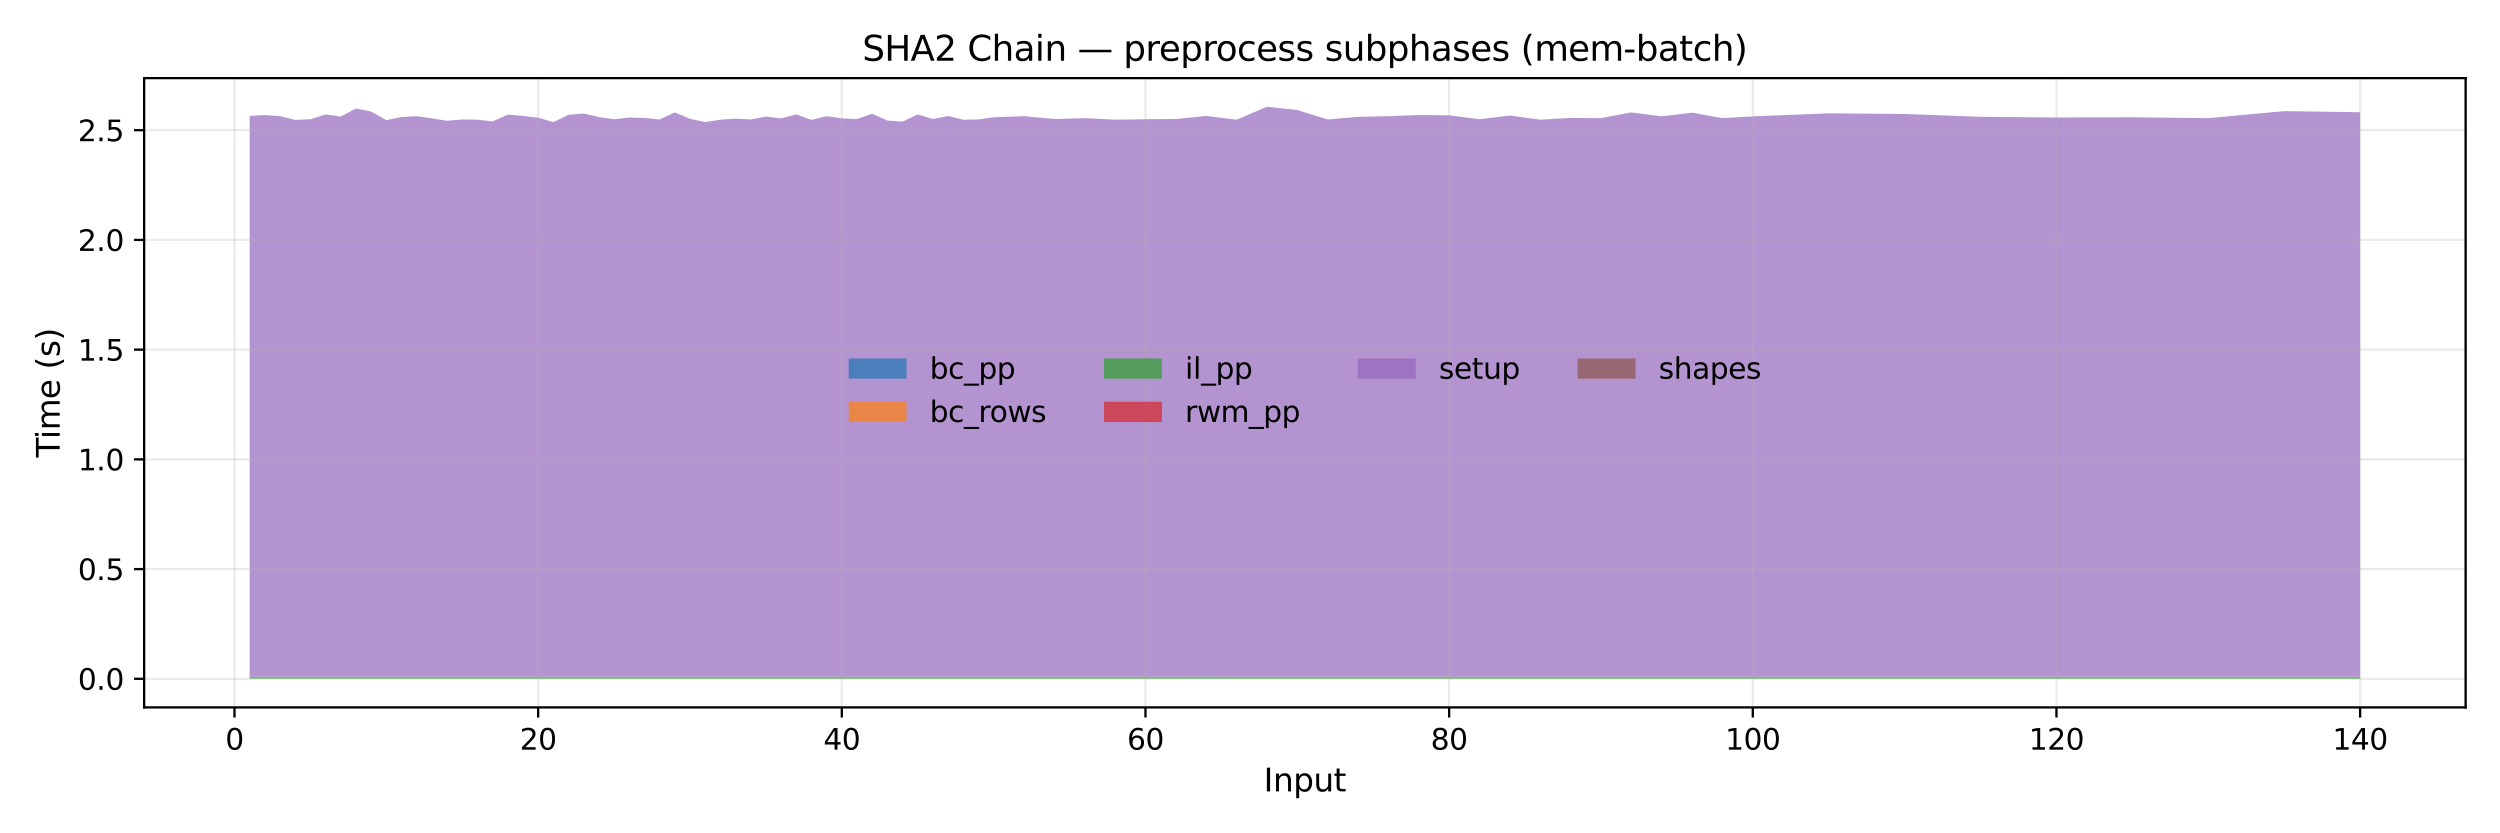 <?xml version="1.0" encoding="utf-8" standalone="no"?>
<!DOCTYPE svg PUBLIC "-//W3C//DTD SVG 1.1//EN"
  "http://www.w3.org/Graphics/SVG/1.1/DTD/svg11.dtd">
<svg xmlns:xlink="http://www.w3.org/1999/xlink" width="864pt" height="288pt" viewBox="0 0 864 288" xmlns="http://www.w3.org/2000/svg" version="1.1">
 <defs>
  <style type="text/css">*{stroke-linejoin: round; stroke-linecap: butt}</style>
 </defs>
 <g id="figure_1">
  <g id="patch_1">
   <path d="M 0 288 
L 864 288 
L 864 0 
L 0 0 
z
" style="fill: #ffffff"/>
  </g>
  <g id="axes_1">
   <g id="patch_2">
    <path d="M 49.82 244.48 
L 852.12 244.48 
L 852.12 27 
L 49.82 27 
z
" style="fill: #ffffff"/>
   </g>
   <g id="FillBetweenPolyCollection_1">
    <path d="M 86.288 234.595 
L 86.288 234.595 
L 91.535 234.595 
L 96.783 234.595 
L 102.03 234.595 
L 107.277 234.595 
L 112.524 234.595 
L 117.772 234.595 
L 123.019 234.595 
L 128.266 234.595 
L 133.513 234.595 
L 138.76 234.595 
L 144.008 234.595 
L 149.255 234.595 
L 154.502 234.595 
L 159.749 234.595 
L 164.996 234.595 
L 170.244 234.595 
L 175.491 234.595 
L 180.738 234.595 
L 185.985 234.595 
L 191.233 234.595 
L 196.48 234.595 
L 201.727 234.595 
L 206.974 234.595 
L 212.221 234.595 
L 217.469 234.595 
L 222.716 234.595 
L 227.963 234.595 
L 233.21 234.595 
L 238.458 234.595 
L 243.705 234.595 
L 248.952 234.595 
L 254.199 234.595 
L 259.446 234.595 
L 264.694 234.595 
L 269.941 234.595 
L 275.188 234.595 
L 280.435 234.595 
L 285.683 234.595 
L 290.93 234.595 
L 296.177 234.595 
L 301.424 234.595 
L 306.671 234.595 
L 311.919 234.595 
L 317.166 234.595 
L 322.413 234.595 
L 327.66 234.595 
L 332.908 234.595 
L 338.155 234.595 
L 343.402 234.595 
L 353.896 234.595 
L 364.391 234.595 
L 374.885 234.595 
L 385.38 234.595 
L 395.874 234.595 
L 406.369 234.595 
L 416.863 234.595 
L 427.358 234.595 
L 437.852 234.595 
L 448.346 234.595 
L 458.841 234.595 
L 469.335 234.595 
L 479.83 234.595 
L 490.324 234.595 
L 500.819 234.595 
L 511.313 234.595 
L 521.807 234.595 
L 532.302 234.595 
L 542.796 234.595 
L 553.291 234.595 
L 563.785 234.595 
L 574.28 234.595 
L 584.774 234.595 
L 595.269 234.595 
L 605.763 234.595 
L 631.999 234.595 
L 658.235 234.595 
L 684.471 234.595 
L 710.707 234.595 
L 736.944 234.595 
L 763.18 234.595 
L 789.416 234.595 
L 815.652 234.595 
L 815.652 234.595 
L 815.652 234.595 
L 789.416 234.595 
L 763.18 234.595 
L 736.944 234.595 
L 710.707 234.595 
L 684.471 234.595 
L 658.235 234.595 
L 631.999 234.595 
L 605.763 234.595 
L 595.269 234.595 
L 584.774 234.595 
L 574.28 234.595 
L 563.785 234.595 
L 553.291 234.595 
L 542.796 234.595 
L 532.302 234.595 
L 521.807 234.595 
L 511.313 234.595 
L 500.819 234.595 
L 490.324 234.595 
L 479.83 234.595 
L 469.335 234.595 
L 458.841 234.595 
L 448.346 234.595 
L 437.852 234.595 
L 427.358 234.595 
L 416.863 234.595 
L 406.369 234.595 
L 395.874 234.595 
L 385.38 234.595 
L 374.885 234.595 
L 364.391 234.595 
L 353.896 234.595 
L 343.402 234.595 
L 338.155 234.595 
L 332.908 234.595 
L 327.66 234.595 
L 322.413 234.595 
L 317.166 234.595 
L 311.919 234.595 
L 306.671 234.595 
L 301.424 234.595 
L 296.177 234.595 
L 290.93 234.595 
L 285.683 234.595 
L 280.435 234.595 
L 275.188 234.595 
L 269.941 234.595 
L 264.694 234.595 
L 259.446 234.595 
L 254.199 234.595 
L 248.952 234.595 
L 243.705 234.595 
L 238.458 234.595 
L 233.21 234.595 
L 227.963 234.595 
L 222.716 234.595 
L 217.469 234.595 
L 212.221 234.595 
L 206.974 234.595 
L 201.727 234.595 
L 196.48 234.595 
L 191.233 234.595 
L 185.985 234.595 
L 180.738 234.595 
L 175.491 234.595 
L 170.244 234.595 
L 164.996 234.595 
L 159.749 234.595 
L 154.502 234.595 
L 149.255 234.595 
L 144.008 234.595 
L 138.76 234.595 
L 133.513 234.595 
L 128.266 234.595 
L 123.019 234.595 
L 117.772 234.595 
L 112.524 234.595 
L 107.277 234.595 
L 102.03 234.595 
L 96.783 234.595 
L 91.535 234.595 
L 86.288 234.595 
z
" clip-path="url(#p6b1ffb1df9)" style="fill: #1f77b4; fill-opacity: 0.7"/>
   </g>
   <g id="FillBetweenPolyCollection_2">
    <path d="M 86.288 234.595 
L 86.288 234.595 
L 91.535 234.595 
L 96.783 234.595 
L 102.03 234.595 
L 107.277 234.595 
L 112.524 234.595 
L 117.772 234.595 
L 123.019 234.595 
L 128.266 234.595 
L 133.513 234.595 
L 138.76 234.595 
L 144.008 234.595 
L 149.255 234.595 
L 154.502 234.595 
L 159.749 234.595 
L 164.996 234.595 
L 170.244 234.595 
L 175.491 234.595 
L 180.738 234.595 
L 185.985 234.595 
L 191.233 234.595 
L 196.48 234.595 
L 201.727 234.595 
L 206.974 234.595 
L 212.221 234.595 
L 217.469 234.595 
L 222.716 234.595 
L 227.963 234.595 
L 233.21 234.595 
L 238.458 234.595 
L 243.705 234.595 
L 248.952 234.595 
L 254.199 234.595 
L 259.446 234.595 
L 264.694 234.595 
L 269.941 234.595 
L 275.188 234.595 
L 280.435 234.595 
L 285.683 234.595 
L 290.93 234.595 
L 296.177 234.595 
L 301.424 234.595 
L 306.671 234.595 
L 311.919 234.595 
L 317.166 234.595 
L 322.413 234.595 
L 327.66 234.595 
L 332.908 234.595 
L 338.155 234.595 
L 343.402 234.595 
L 353.896 234.595 
L 364.391 234.595 
L 374.885 234.595 
L 385.38 234.595 
L 395.874 234.595 
L 406.369 234.595 
L 416.863 234.595 
L 427.358 234.595 
L 437.852 234.595 
L 448.346 234.595 
L 458.841 234.595 
L 469.335 234.595 
L 479.83 234.595 
L 490.324 234.595 
L 500.819 234.595 
L 511.313 234.595 
L 521.807 234.595 
L 532.302 234.595 
L 542.796 234.595 
L 553.291 234.595 
L 563.785 234.595 
L 574.28 234.595 
L 584.774 234.595 
L 595.269 234.595 
L 605.763 234.595 
L 631.999 234.595 
L 658.235 234.595 
L 684.471 234.595 
L 710.707 234.595 
L 736.944 234.595 
L 763.18 234.595 
L 789.416 234.595 
L 815.652 234.595 
L 815.652 234.595 
L 815.652 234.595 
L 789.416 234.595 
L 763.18 234.595 
L 736.944 234.595 
L 710.707 234.595 
L 684.471 234.595 
L 658.235 234.595 
L 631.999 234.595 
L 605.763 234.595 
L 595.269 234.595 
L 584.774 234.595 
L 574.28 234.595 
L 563.785 234.595 
L 553.291 234.595 
L 542.796 234.595 
L 532.302 234.595 
L 521.807 234.595 
L 511.313 234.595 
L 500.819 234.595 
L 490.324 234.595 
L 479.83 234.595 
L 469.335 234.595 
L 458.841 234.595 
L 448.346 234.595 
L 437.852 234.595 
L 427.358 234.595 
L 416.863 234.595 
L 406.369 234.595 
L 395.874 234.595 
L 385.38 234.595 
L 374.885 234.595 
L 364.391 234.595 
L 353.896 234.595 
L 343.402 234.595 
L 338.155 234.595 
L 332.908 234.595 
L 327.66 234.595 
L 322.413 234.595 
L 317.166 234.595 
L 311.919 234.595 
L 306.671 234.595 
L 301.424 234.595 
L 296.177 234.595 
L 290.93 234.595 
L 285.683 234.595 
L 280.435 234.595 
L 275.188 234.595 
L 269.941 234.595 
L 264.694 234.595 
L 259.446 234.595 
L 254.199 234.595 
L 248.952 234.595 
L 243.705 234.595 
L 238.458 234.595 
L 233.21 234.595 
L 227.963 234.595 
L 222.716 234.595 
L 217.469 234.595 
L 212.221 234.595 
L 206.974 234.595 
L 201.727 234.595 
L 196.48 234.595 
L 191.233 234.595 
L 185.985 234.595 
L 180.738 234.595 
L 175.491 234.595 
L 170.244 234.595 
L 164.996 234.595 
L 159.749 234.595 
L 154.502 234.595 
L 149.255 234.595 
L 144.008 234.595 
L 138.76 234.595 
L 133.513 234.595 
L 128.266 234.595 
L 123.019 234.595 
L 117.772 234.595 
L 112.524 234.595 
L 107.277 234.595 
L 102.03 234.595 
L 96.783 234.595 
L 91.535 234.595 
L 86.288 234.595 
z
" clip-path="url(#p6b1ffb1df9)" style="fill: #ff7f0e; fill-opacity: 0.7"/>
   </g>
   <g id="FillBetweenPolyCollection_3">
    <path d="M 86.288 233.912 
L 86.288 234.595 
L 91.535 234.595 
L 96.783 234.595 
L 102.03 234.595 
L 107.277 234.595 
L 112.524 234.595 
L 117.772 234.595 
L 123.019 234.595 
L 128.266 234.595 
L 133.513 234.595 
L 138.76 234.595 
L 144.008 234.595 
L 149.255 234.595 
L 154.502 234.595 
L 159.749 234.595 
L 164.996 234.595 
L 170.244 234.595 
L 175.491 234.595 
L 180.738 234.595 
L 185.985 234.595 
L 191.233 234.595 
L 196.48 234.595 
L 201.727 234.595 
L 206.974 234.595 
L 212.221 234.595 
L 217.469 234.595 
L 222.716 234.595 
L 227.963 234.595 
L 233.21 234.595 
L 238.458 234.595 
L 243.705 234.595 
L 248.952 234.595 
L 254.199 234.595 
L 259.446 234.595 
L 264.694 234.595 
L 269.941 234.595 
L 275.188 234.595 
L 280.435 234.595 
L 285.683 234.595 
L 290.93 234.595 
L 296.177 234.595 
L 301.424 234.595 
L 306.671 234.595 
L 311.919 234.595 
L 317.166 234.595 
L 322.413 234.595 
L 327.66 234.595 
L 332.908 234.595 
L 338.155 234.595 
L 343.402 234.595 
L 353.896 234.595 
L 364.391 234.595 
L 374.885 234.595 
L 385.38 234.595 
L 395.874 234.595 
L 406.369 234.595 
L 416.863 234.595 
L 427.358 234.595 
L 437.852 234.595 
L 448.346 234.595 
L 458.841 234.595 
L 469.335 234.595 
L 479.83 234.595 
L 490.324 234.595 
L 500.819 234.595 
L 511.313 234.595 
L 521.807 234.595 
L 532.302 234.595 
L 542.796 234.595 
L 553.291 234.595 
L 563.785 234.595 
L 574.28 234.595 
L 584.774 234.595 
L 595.269 234.595 
L 605.763 234.595 
L 631.999 234.595 
L 658.235 234.595 
L 684.471 234.595 
L 710.707 234.595 
L 736.944 234.595 
L 763.18 234.595 
L 789.416 234.595 
L 815.652 234.595 
L 815.652 233.912 
L 815.652 233.912 
L 789.416 233.912 
L 763.18 233.912 
L 736.944 233.912 
L 710.707 233.912 
L 684.471 233.912 
L 658.235 233.912 
L 631.999 233.912 
L 605.763 233.912 
L 595.269 233.912 
L 584.774 233.912 
L 574.28 233.912 
L 563.785 233.912 
L 553.291 233.912 
L 542.796 233.912 
L 532.302 233.912 
L 521.807 233.912 
L 511.313 233.912 
L 500.819 233.912 
L 490.324 233.912 
L 479.83 233.912 
L 469.335 233.912 
L 458.841 233.912 
L 448.346 233.912 
L 437.852 233.912 
L 427.358 233.912 
L 416.863 233.836 
L 406.369 233.912 
L 395.874 233.912 
L 385.38 233.912 
L 374.885 233.912 
L 364.391 233.912 
L 353.896 233.912 
L 343.402 233.912 
L 338.155 233.912 
L 332.908 233.912 
L 327.66 233.912 
L 322.413 233.912 
L 317.166 233.912 
L 311.919 233.912 
L 306.671 233.912 
L 301.424 233.912 
L 296.177 233.912 
L 290.93 233.912 
L 285.683 233.912 
L 280.435 233.912 
L 275.188 233.912 
L 269.941 233.912 
L 264.694 233.912 
L 259.446 233.912 
L 254.199 233.912 
L 248.952 233.912 
L 243.705 233.912 
L 238.458 233.912 
L 233.21 233.912 
L 227.963 233.912 
L 222.716 233.912 
L 217.469 233.912 
L 212.221 233.912 
L 206.974 233.912 
L 201.727 233.912 
L 196.48 233.912 
L 191.233 233.912 
L 185.985 233.912 
L 180.738 233.912 
L 175.491 233.912 
L 170.244 233.912 
L 164.996 233.912 
L 159.749 233.912 
L 154.502 233.912 
L 149.255 233.912 
L 144.008 233.912 
L 138.76 233.912 
L 133.513 233.912 
L 128.266 233.912 
L 123.019 233.912 
L 117.772 233.912 
L 112.524 233.912 
L 107.277 233.912 
L 102.03 233.912 
L 96.783 233.912 
L 91.535 233.912 
L 86.288 233.912 
z
" clip-path="url(#p6b1ffb1df9)" style="fill: #2ca02c; fill-opacity: 0.7"/>
   </g>
   <g id="FillBetweenPolyCollection_4">
    <path d="M 86.288 233.912 
L 86.288 233.912 
L 91.535 233.912 
L 96.783 233.912 
L 102.03 233.912 
L 107.277 233.912 
L 112.524 233.912 
L 117.772 233.912 
L 123.019 233.912 
L 128.266 233.912 
L 133.513 233.912 
L 138.76 233.912 
L 144.008 233.912 
L 149.255 233.912 
L 154.502 233.912 
L 159.749 233.912 
L 164.996 233.912 
L 170.244 233.912 
L 175.491 233.912 
L 180.738 233.912 
L 185.985 233.912 
L 191.233 233.912 
L 196.48 233.912 
L 201.727 233.912 
L 206.974 233.912 
L 212.221 233.912 
L 217.469 233.912 
L 222.716 233.912 
L 227.963 233.912 
L 233.21 233.912 
L 238.458 233.912 
L 243.705 233.912 
L 248.952 233.912 
L 254.199 233.912 
L 259.446 233.912 
L 264.694 233.912 
L 269.941 233.912 
L 275.188 233.912 
L 280.435 233.912 
L 285.683 233.912 
L 290.93 233.912 
L 296.177 233.912 
L 301.424 233.912 
L 306.671 233.912 
L 311.919 233.912 
L 317.166 233.912 
L 322.413 233.912 
L 327.66 233.912 
L 332.908 233.912 
L 338.155 233.912 
L 343.402 233.912 
L 353.896 233.912 
L 364.391 233.912 
L 374.885 233.912 
L 385.38 233.912 
L 395.874 233.912 
L 406.369 233.912 
L 416.863 233.836 
L 427.358 233.912 
L 437.852 233.912 
L 448.346 233.912 
L 458.841 233.912 
L 469.335 233.912 
L 479.83 233.912 
L 490.324 233.912 
L 500.819 233.912 
L 511.313 233.912 
L 521.807 233.912 
L 532.302 233.912 
L 542.796 233.912 
L 553.291 233.912 
L 563.785 233.912 
L 574.28 233.912 
L 584.774 233.912 
L 595.269 233.912 
L 605.763 233.912 
L 631.999 233.912 
L 658.235 233.912 
L 684.471 233.912 
L 710.707 233.912 
L 736.944 233.912 
L 763.18 233.912 
L 789.416 233.912 
L 815.652 233.912 
L 815.652 233.912 
L 815.652 233.912 
L 789.416 233.912 
L 763.18 233.912 
L 736.944 233.912 
L 710.707 233.912 
L 684.471 233.912 
L 658.235 233.912 
L 631.999 233.912 
L 605.763 233.912 
L 595.269 233.912 
L 584.774 233.912 
L 574.28 233.912 
L 563.785 233.912 
L 553.291 233.912 
L 542.796 233.912 
L 532.302 233.912 
L 521.807 233.912 
L 511.313 233.912 
L 500.819 233.912 
L 490.324 233.912 
L 479.83 233.912 
L 469.335 233.912 
L 458.841 233.912 
L 448.346 233.912 
L 437.852 233.912 
L 427.358 233.912 
L 416.863 233.836 
L 406.369 233.912 
L 395.874 233.912 
L 385.38 233.912 
L 374.885 233.912 
L 364.391 233.912 
L 353.896 233.912 
L 343.402 233.912 
L 338.155 233.912 
L 332.908 233.912 
L 327.66 233.912 
L 322.413 233.912 
L 317.166 233.912 
L 311.919 233.912 
L 306.671 233.912 
L 301.424 233.912 
L 296.177 233.912 
L 290.93 233.912 
L 285.683 233.912 
L 280.435 233.912 
L 275.188 233.912 
L 269.941 233.912 
L 264.694 233.912 
L 259.446 233.912 
L 254.199 233.912 
L 248.952 233.912 
L 243.705 233.912 
L 238.458 233.912 
L 233.21 233.912 
L 227.963 233.912 
L 222.716 233.912 
L 217.469 233.912 
L 212.221 233.912 
L 206.974 233.912 
L 201.727 233.912 
L 196.48 233.912 
L 191.233 233.912 
L 185.985 233.912 
L 180.738 233.912 
L 175.491 233.912 
L 170.244 233.912 
L 164.996 233.912 
L 159.749 233.912 
L 154.502 233.912 
L 149.255 233.912 
L 144.008 233.912 
L 138.76 233.912 
L 133.513 233.912 
L 128.266 233.912 
L 123.019 233.912 
L 117.772 233.912 
L 112.524 233.912 
L 107.277 233.912 
L 102.03 233.912 
L 96.783 233.912 
L 91.535 233.912 
L 86.288 233.912 
z
" clip-path="url(#p6b1ffb1df9)" style="fill: #d62728; fill-opacity: 0.7"/>
   </g>
   <g id="FillBetweenPolyCollection_5">
    <path d="M 86.288 40.071 
L 86.288 233.912 
L 91.535 233.912 
L 96.783 233.912 
L 102.03 233.912 
L 107.277 233.912 
L 112.524 233.912 
L 117.772 233.912 
L 123.019 233.912 
L 128.266 233.912 
L 133.513 233.912 
L 138.76 233.912 
L 144.008 233.912 
L 149.255 233.912 
L 154.502 233.912 
L 159.749 233.912 
L 164.996 233.912 
L 170.244 233.912 
L 175.491 233.912 
L 180.738 233.912 
L 185.985 233.912 
L 191.233 233.912 
L 196.48 233.912 
L 201.727 233.912 
L 206.974 233.912 
L 212.221 233.912 
L 217.469 233.912 
L 222.716 233.912 
L 227.963 233.912 
L 233.21 233.912 
L 238.458 233.912 
L 243.705 233.912 
L 248.952 233.912 
L 254.199 233.912 
L 259.446 233.912 
L 264.694 233.912 
L 269.941 233.912 
L 275.188 233.912 
L 280.435 233.912 
L 285.683 233.912 
L 290.93 233.912 
L 296.177 233.912 
L 301.424 233.912 
L 306.671 233.912 
L 311.919 233.912 
L 317.166 233.912 
L 322.413 233.912 
L 327.66 233.912 
L 332.908 233.912 
L 338.155 233.912 
L 343.402 233.912 
L 353.896 233.912 
L 364.391 233.912 
L 374.885 233.912 
L 385.38 233.912 
L 395.874 233.912 
L 406.369 233.912 
L 416.863 233.836 
L 427.358 233.912 
L 437.852 233.912 
L 448.346 233.912 
L 458.841 233.912 
L 469.335 233.912 
L 479.83 233.912 
L 490.324 233.912 
L 500.819 233.912 
L 511.313 233.912 
L 521.807 233.912 
L 532.302 233.912 
L 542.796 233.912 
L 553.291 233.912 
L 563.785 233.912 
L 574.28 233.912 
L 584.774 233.912 
L 595.269 233.912 
L 605.763 233.912 
L 631.999 233.912 
L 658.235 233.912 
L 684.471 233.912 
L 710.707 233.912 
L 736.944 233.912 
L 763.18 233.912 
L 789.416 233.912 
L 815.652 233.912 
L 815.652 38.781 
L 815.652 38.781 
L 789.416 38.402 
L 763.18 40.829 
L 736.944 40.526 
L 710.707 40.602 
L 684.471 40.374 
L 658.235 39.388 
L 631.999 39.161 
L 605.763 40.222 
L 595.269 40.829 
L 584.774 38.933 
L 574.28 40.222 
L 563.785 38.857 
L 553.291 40.829 
L 542.796 40.753 
L 532.302 41.36 
L 521.807 39.919 
L 511.313 41.208 
L 500.819 39.843 
L 490.324 39.767 
L 479.83 40.146 
L 469.335 40.374 
L 458.841 41.284 
L 448.346 38.023 
L 437.852 36.885 
L 427.358 41.36 
L 416.863 40.071 
L 406.369 41.132 
L 395.874 41.208 
L 385.38 41.36 
L 374.885 40.829 
L 364.391 41.132 
L 353.896 40.146 
L 343.402 40.526 
L 338.155 41.284 
L 332.908 41.36 
L 327.66 40.071 
L 322.413 41.132 
L 317.166 39.54 
L 311.919 42.042 
L 306.671 41.663 
L 301.424 39.312 
L 296.177 41.132 
L 290.93 40.905 
L 285.683 40.146 
L 280.435 41.436 
L 275.188 39.54 
L 269.941 40.905 
L 264.694 40.298 
L 259.446 41.284 
L 254.199 40.981 
L 248.952 41.36 
L 243.705 42.194 
L 238.458 41.057 
L 233.21 38.857 
L 227.963 41.284 
L 222.716 40.753 
L 217.469 40.602 
L 212.221 41.208 
L 206.974 40.45 
L 201.727 39.236 
L 196.48 39.691 
L 191.233 42.194 
L 185.985 40.677 
L 180.738 40.071 
L 175.491 39.616 
L 170.244 41.967 
L 164.996 41.36 
L 159.749 41.284 
L 154.502 41.739 
L 149.255 40.905 
L 144.008 40.146 
L 138.76 40.45 
L 133.513 41.512 
L 128.266 38.554 
L 123.019 37.492 
L 117.772 40.298 
L 112.524 39.54 
L 107.277 41.208 
L 102.03 41.436 
L 96.783 40.146 
L 91.535 39.767 
L 86.288 40.071 
z
" clip-path="url(#p6b1ffb1df9)" style="fill: #9467bd; fill-opacity: 0.7"/>
   </g>
   <g id="FillBetweenPolyCollection_6">
    <path d="M 86.288 40.071 
L 86.288 40.071 
L 91.535 39.767 
L 96.783 40.146 
L 102.03 41.436 
L 107.277 41.208 
L 112.524 39.54 
L 117.772 40.298 
L 123.019 37.492 
L 128.266 38.554 
L 133.513 41.512 
L 138.76 40.45 
L 144.008 40.146 
L 149.255 40.905 
L 154.502 41.739 
L 159.749 41.284 
L 164.996 41.36 
L 170.244 41.967 
L 175.491 39.616 
L 180.738 40.071 
L 185.985 40.677 
L 191.233 42.194 
L 196.48 39.691 
L 201.727 39.236 
L 206.974 40.45 
L 212.221 41.208 
L 217.469 40.602 
L 222.716 40.753 
L 227.963 41.284 
L 233.21 38.857 
L 238.458 41.057 
L 243.705 42.194 
L 248.952 41.36 
L 254.199 40.981 
L 259.446 41.284 
L 264.694 40.298 
L 269.941 40.905 
L 275.188 39.54 
L 280.435 41.436 
L 285.683 40.146 
L 290.93 40.905 
L 296.177 41.132 
L 301.424 39.312 
L 306.671 41.663 
L 311.919 42.042 
L 317.166 39.54 
L 322.413 41.132 
L 327.66 40.071 
L 332.908 41.36 
L 338.155 41.284 
L 343.402 40.526 
L 353.896 40.146 
L 364.391 41.132 
L 374.885 40.829 
L 385.38 41.36 
L 395.874 41.208 
L 406.369 41.132 
L 416.863 40.071 
L 427.358 41.36 
L 437.852 36.885 
L 448.346 38.023 
L 458.841 41.284 
L 469.335 40.374 
L 479.83 40.146 
L 490.324 39.767 
L 500.819 39.843 
L 511.313 41.208 
L 521.807 39.919 
L 532.302 41.36 
L 542.796 40.753 
L 553.291 40.829 
L 563.785 38.857 
L 574.28 40.222 
L 584.774 38.933 
L 595.269 40.829 
L 605.763 40.222 
L 631.999 39.161 
L 658.235 39.388 
L 684.471 40.374 
L 710.707 40.602 
L 736.944 40.526 
L 763.18 40.829 
L 789.416 38.402 
L 815.652 38.781 
L 815.652 38.781 
L 815.652 38.781 
L 789.416 38.402 
L 763.18 40.829 
L 736.944 40.526 
L 710.707 40.602 
L 684.471 40.374 
L 658.235 39.388 
L 631.999 39.161 
L 605.763 40.222 
L 595.269 40.829 
L 584.774 38.933 
L 574.28 40.222 
L 563.785 38.857 
L 553.291 40.829 
L 542.796 40.753 
L 532.302 41.36 
L 521.807 39.919 
L 511.313 41.208 
L 500.819 39.843 
L 490.324 39.767 
L 479.83 40.146 
L 469.335 40.374 
L 458.841 41.284 
L 448.346 38.023 
L 437.852 36.885 
L 427.358 41.36 
L 416.863 40.071 
L 406.369 41.132 
L 395.874 41.208 
L 385.38 41.36 
L 374.885 40.829 
L 364.391 41.132 
L 353.896 40.146 
L 343.402 40.526 
L 338.155 41.284 
L 332.908 41.36 
L 327.66 40.071 
L 322.413 41.132 
L 317.166 39.54 
L 311.919 42.042 
L 306.671 41.663 
L 301.424 39.312 
L 296.177 41.132 
L 290.93 40.905 
L 285.683 40.146 
L 280.435 41.436 
L 275.188 39.54 
L 269.941 40.905 
L 264.694 40.298 
L 259.446 41.284 
L 254.199 40.981 
L 248.952 41.36 
L 243.705 42.194 
L 238.458 41.057 
L 233.21 38.857 
L 227.963 41.284 
L 222.716 40.753 
L 217.469 40.602 
L 212.221 41.208 
L 206.974 40.45 
L 201.727 39.236 
L 196.48 39.691 
L 191.233 42.194 
L 185.985 40.677 
L 180.738 40.071 
L 175.491 39.616 
L 170.244 41.967 
L 164.996 41.36 
L 159.749 41.284 
L 154.502 41.739 
L 149.255 40.905 
L 144.008 40.146 
L 138.76 40.45 
L 133.513 41.512 
L 128.266 38.554 
L 123.019 37.492 
L 117.772 40.298 
L 112.524 39.54 
L 107.277 41.208 
L 102.03 41.436 
L 96.783 40.146 
L 91.535 39.767 
L 86.288 40.071 
z
" clip-path="url(#p6b1ffb1df9)" style="fill: #8c564b; fill-opacity: 0.7"/>
   </g>
   <g id="matplotlib.axis_1">
    <g id="xtick_1">
     <g id="line2d_1">
      <path d="M 81.041 244.48 
L 81.041 27 
" clip-path="url(#p6b1ffb1df9)" style="fill: none; stroke: #b0b0b0; stroke-opacity: 0.25; stroke-width: 0.8; stroke-linecap: square"/>
     </g>
     <g id="line2d_2">
      <defs>
       <path id="m042d979ac9" d="M 0 0 
L 0 3.5 
" style="stroke: #000000; stroke-width: 0.8"/>
      </defs>
      <g>
       <use xlink:href="#m042d979ac9" x="81.041" y="244.48" style="stroke: #000000; stroke-width: 0.8"/>
      </g>
     </g>
     <g id="text_1">
      <!-- 0 -->
      <g transform="translate(77.86 259.078) scale(0.1 -0.1)">
       <defs>
        <path id="DejaVuSans-30" d="M 2034 4250 
Q 1547 4250 1301 3770 
Q 1056 3291 1056 2328 
Q 1056 1369 1301 889 
Q 1547 409 2034 409 
Q 2525 409 2770 889 
Q 3016 1369 3016 2328 
Q 3016 3291 2770 3770 
Q 2525 4250 2034 4250 
z
M 2034 4750 
Q 2819 4750 3233 4129 
Q 3647 3509 3647 2328 
Q 3647 1150 3233 529 
Q 2819 -91 2034 -91 
Q 1250 -91 836 529 
Q 422 1150 422 2328 
Q 422 3509 836 4129 
Q 1250 4750 2034 4750 
z
" transform="scale(0.016)"/>
       </defs>
       <use xlink:href="#DejaVuSans-30"/>
      </g>
     </g>
    </g>
    <g id="xtick_2">
     <g id="line2d_3">
      <path d="M 185.985 244.48 
L 185.985 27 
" clip-path="url(#p6b1ffb1df9)" style="fill: none; stroke: #b0b0b0; stroke-opacity: 0.25; stroke-width: 0.8; stroke-linecap: square"/>
     </g>
     <g id="line2d_4">
      <g>
       <use xlink:href="#m042d979ac9" x="185.985" y="244.48" style="stroke: #000000; stroke-width: 0.8"/>
      </g>
     </g>
     <g id="text_2">
      <!-- 20 -->
      <g transform="translate(179.623 259.078) scale(0.1 -0.1)">
       <defs>
        <path id="DejaVuSans-32" d="M 1228 531 
L 3431 531 
L 3431 0 
L 469 0 
L 469 531 
Q 828 903 1448 1529 
Q 2069 2156 2228 2338 
Q 2531 2678 2651 2914 
Q 2772 3150 2772 3378 
Q 2772 3750 2511 3984 
Q 2250 4219 1831 4219 
Q 1534 4219 1204 4116 
Q 875 4013 500 3803 
L 500 4441 
Q 881 4594 1212 4672 
Q 1544 4750 1819 4750 
Q 2544 4750 2975 4387 
Q 3406 4025 3406 3419 
Q 3406 3131 3298 2873 
Q 3191 2616 2906 2266 
Q 2828 2175 2409 1742 
Q 1991 1309 1228 531 
z
" transform="scale(0.016)"/>
       </defs>
       <use xlink:href="#DejaVuSans-32"/>
       <use xlink:href="#DejaVuSans-30" transform="translate(63.623 0)"/>
      </g>
     </g>
    </g>
    <g id="xtick_3">
     <g id="line2d_5">
      <path d="M 290.93 244.48 
L 290.93 27 
" clip-path="url(#p6b1ffb1df9)" style="fill: none; stroke: #b0b0b0; stroke-opacity: 0.25; stroke-width: 0.8; stroke-linecap: square"/>
     </g>
     <g id="line2d_6">
      <g>
       <use xlink:href="#m042d979ac9" x="290.93" y="244.48" style="stroke: #000000; stroke-width: 0.8"/>
      </g>
     </g>
     <g id="text_3">
      <!-- 40 -->
      <g transform="translate(284.567 259.078) scale(0.1 -0.1)">
       <defs>
        <path id="DejaVuSans-34" d="M 2419 4116 
L 825 1625 
L 2419 1625 
L 2419 4116 
z
M 2253 4666 
L 3047 4666 
L 3047 1625 
L 3713 1625 
L 3713 1100 
L 3047 1100 
L 3047 0 
L 2419 0 
L 2419 1100 
L 313 1100 
L 313 1709 
L 2253 4666 
z
" transform="scale(0.016)"/>
       </defs>
       <use xlink:href="#DejaVuSans-34"/>
       <use xlink:href="#DejaVuSans-30" transform="translate(63.623 0)"/>
      </g>
     </g>
    </g>
    <g id="xtick_4">
     <g id="line2d_7">
      <path d="M 395.874 244.48 
L 395.874 27 
" clip-path="url(#p6b1ffb1df9)" style="fill: none; stroke: #b0b0b0; stroke-opacity: 0.25; stroke-width: 0.8; stroke-linecap: square"/>
     </g>
     <g id="line2d_8">
      <g>
       <use xlink:href="#m042d979ac9" x="395.874" y="244.48" style="stroke: #000000; stroke-width: 0.8"/>
      </g>
     </g>
     <g id="text_4">
      <!-- 60 -->
      <g transform="translate(389.512 259.078) scale(0.1 -0.1)">
       <defs>
        <path id="DejaVuSans-36" d="M 2113 2584 
Q 1688 2584 1439 2293 
Q 1191 2003 1191 1497 
Q 1191 994 1439 701 
Q 1688 409 2113 409 
Q 2538 409 2786 701 
Q 3034 994 3034 1497 
Q 3034 2003 2786 2293 
Q 2538 2584 2113 2584 
z
M 3366 4563 
L 3366 3988 
Q 3128 4100 2886 4159 
Q 2644 4219 2406 4219 
Q 1781 4219 1451 3797 
Q 1122 3375 1075 2522 
Q 1259 2794 1537 2939 
Q 1816 3084 2150 3084 
Q 2853 3084 3261 2657 
Q 3669 2231 3669 1497 
Q 3669 778 3244 343 
Q 2819 -91 2113 -91 
Q 1303 -91 875 529 
Q 447 1150 447 2328 
Q 447 3434 972 4092 
Q 1497 4750 2381 4750 
Q 2619 4750 2861 4703 
Q 3103 4656 3366 4563 
z
" transform="scale(0.016)"/>
       </defs>
       <use xlink:href="#DejaVuSans-36"/>
       <use xlink:href="#DejaVuSans-30" transform="translate(63.623 0)"/>
      </g>
     </g>
    </g>
    <g id="xtick_5">
     <g id="line2d_9">
      <path d="M 500.819 244.48 
L 500.819 27 
" clip-path="url(#p6b1ffb1df9)" style="fill: none; stroke: #b0b0b0; stroke-opacity: 0.25; stroke-width: 0.8; stroke-linecap: square"/>
     </g>
     <g id="line2d_10">
      <g>
       <use xlink:href="#m042d979ac9" x="500.819" y="244.48" style="stroke: #000000; stroke-width: 0.8"/>
      </g>
     </g>
     <g id="text_5">
      <!-- 80 -->
      <g transform="translate(494.456 259.078) scale(0.1 -0.1)">
       <defs>
        <path id="DejaVuSans-38" d="M 2034 2216 
Q 1584 2216 1326 1975 
Q 1069 1734 1069 1313 
Q 1069 891 1326 650 
Q 1584 409 2034 409 
Q 2484 409 2743 651 
Q 3003 894 3003 1313 
Q 3003 1734 2745 1975 
Q 2488 2216 2034 2216 
z
M 1403 2484 
Q 997 2584 770 2862 
Q 544 3141 544 3541 
Q 544 4100 942 4425 
Q 1341 4750 2034 4750 
Q 2731 4750 3128 4425 
Q 3525 4100 3525 3541 
Q 3525 3141 3298 2862 
Q 3072 2584 2669 2484 
Q 3125 2378 3379 2068 
Q 3634 1759 3634 1313 
Q 3634 634 3220 271 
Q 2806 -91 2034 -91 
Q 1263 -91 848 271 
Q 434 634 434 1313 
Q 434 1759 690 2068 
Q 947 2378 1403 2484 
z
M 1172 3481 
Q 1172 3119 1398 2916 
Q 1625 2713 2034 2713 
Q 2441 2713 2670 2916 
Q 2900 3119 2900 3481 
Q 2900 3844 2670 4047 
Q 2441 4250 2034 4250 
Q 1625 4250 1398 4047 
Q 1172 3844 1172 3481 
z
" transform="scale(0.016)"/>
       </defs>
       <use xlink:href="#DejaVuSans-38"/>
       <use xlink:href="#DejaVuSans-30" transform="translate(63.623 0)"/>
      </g>
     </g>
    </g>
    <g id="xtick_6">
     <g id="line2d_11">
      <path d="M 605.763 244.48 
L 605.763 27 
" clip-path="url(#p6b1ffb1df9)" style="fill: none; stroke: #b0b0b0; stroke-opacity: 0.25; stroke-width: 0.8; stroke-linecap: square"/>
     </g>
     <g id="line2d_12">
      <g>
       <use xlink:href="#m042d979ac9" x="605.763" y="244.48" style="stroke: #000000; stroke-width: 0.8"/>
      </g>
     </g>
     <g id="text_6">
      <!-- 100 -->
      <g transform="translate(596.219 259.078) scale(0.1 -0.1)">
       <defs>
        <path id="DejaVuSans-31" d="M 794 531 
L 1825 531 
L 1825 4091 
L 703 3866 
L 703 4441 
L 1819 4666 
L 2450 4666 
L 2450 531 
L 3481 531 
L 3481 0 
L 794 0 
L 794 531 
z
" transform="scale(0.016)"/>
       </defs>
       <use xlink:href="#DejaVuSans-31"/>
       <use xlink:href="#DejaVuSans-30" transform="translate(63.623 0)"/>
       <use xlink:href="#DejaVuSans-30" transform="translate(127.246 0)"/>
      </g>
     </g>
    </g>
    <g id="xtick_7">
     <g id="line2d_13">
      <path d="M 710.707 244.48 
L 710.707 27 
" clip-path="url(#p6b1ffb1df9)" style="fill: none; stroke: #b0b0b0; stroke-opacity: 0.25; stroke-width: 0.8; stroke-linecap: square"/>
     </g>
     <g id="line2d_14">
      <g>
       <use xlink:href="#m042d979ac9" x="710.707" y="244.48" style="stroke: #000000; stroke-width: 0.8"/>
      </g>
     </g>
     <g id="text_7">
      <!-- 120 -->
      <g transform="translate(701.164 259.078) scale(0.1 -0.1)">
       <use xlink:href="#DejaVuSans-31"/>
       <use xlink:href="#DejaVuSans-32" transform="translate(63.623 0)"/>
       <use xlink:href="#DejaVuSans-30" transform="translate(127.246 0)"/>
      </g>
     </g>
    </g>
    <g id="xtick_8">
     <g id="line2d_15">
      <path d="M 815.652 244.48 
L 815.652 27 
" clip-path="url(#p6b1ffb1df9)" style="fill: none; stroke: #b0b0b0; stroke-opacity: 0.25; stroke-width: 0.8; stroke-linecap: square"/>
     </g>
     <g id="line2d_16">
      <g>
       <use xlink:href="#m042d979ac9" x="815.652" y="244.48" style="stroke: #000000; stroke-width: 0.8"/>
      </g>
     </g>
     <g id="text_8">
      <!-- 140 -->
      <g transform="translate(806.108 259.078) scale(0.1 -0.1)">
       <use xlink:href="#DejaVuSans-31"/>
       <use xlink:href="#DejaVuSans-34" transform="translate(63.623 0)"/>
       <use xlink:href="#DejaVuSans-30" transform="translate(127.246 0)"/>
      </g>
     </g>
    </g>
    <g id="text_9">
     <!-- Input -->
     <g transform="translate(436.728 273.516) scale(0.11 -0.11)">
      <defs>
       <path id="DejaVuSans-49" d="M 628 4666 
L 1259 4666 
L 1259 0 
L 628 0 
L 628 4666 
z
" transform="scale(0.016)"/>
       <path id="DejaVuSans-6e" d="M 3513 2113 
L 3513 0 
L 2938 0 
L 2938 2094 
Q 2938 2591 2744 2837 
Q 2550 3084 2163 3084 
Q 1697 3084 1428 2787 
Q 1159 2491 1159 1978 
L 1159 0 
L 581 0 
L 581 3500 
L 1159 3500 
L 1159 2956 
Q 1366 3272 1645 3428 
Q 1925 3584 2291 3584 
Q 2894 3584 3203 3211 
Q 3513 2838 3513 2113 
z
" transform="scale(0.016)"/>
       <path id="DejaVuSans-70" d="M 1159 525 
L 1159 -1331 
L 581 -1331 
L 581 3500 
L 1159 3500 
L 1159 2969 
Q 1341 3281 1617 3432 
Q 1894 3584 2278 3584 
Q 2916 3584 3314 3078 
Q 3713 2572 3713 1747 
Q 3713 922 3314 415 
Q 2916 -91 2278 -91 
Q 1894 -91 1617 61 
Q 1341 213 1159 525 
z
M 3116 1747 
Q 3116 2381 2855 2742 
Q 2594 3103 2138 3103 
Q 1681 3103 1420 2742 
Q 1159 2381 1159 1747 
Q 1159 1113 1420 752 
Q 1681 391 2138 391 
Q 2594 391 2855 752 
Q 3116 1113 3116 1747 
z
" transform="scale(0.016)"/>
       <path id="DejaVuSans-75" d="M 544 1381 
L 544 3500 
L 1119 3500 
L 1119 1403 
Q 1119 906 1312 657 
Q 1506 409 1894 409 
Q 2359 409 2629 706 
Q 2900 1003 2900 1516 
L 2900 3500 
L 3475 3500 
L 3475 0 
L 2900 0 
L 2900 538 
Q 2691 219 2414 64 
Q 2138 -91 1772 -91 
Q 1169 -91 856 284 
Q 544 659 544 1381 
z
M 1991 3584 
L 1991 3584 
z
" transform="scale(0.016)"/>
       <path id="DejaVuSans-74" d="M 1172 4494 
L 1172 3500 
L 2356 3500 
L 2356 3053 
L 1172 3053 
L 1172 1153 
Q 1172 725 1289 603 
Q 1406 481 1766 481 
L 2356 481 
L 2356 0 
L 1766 0 
Q 1100 0 847 248 
Q 594 497 594 1153 
L 594 3053 
L 172 3053 
L 172 3500 
L 594 3500 
L 594 4494 
L 1172 4494 
z
" transform="scale(0.016)"/>
      </defs>
      <use xlink:href="#DejaVuSans-49"/>
      <use xlink:href="#DejaVuSans-6e" transform="translate(29.492 0)"/>
      <use xlink:href="#DejaVuSans-70" transform="translate(92.871 0)"/>
      <use xlink:href="#DejaVuSans-75" transform="translate(156.348 0)"/>
      <use xlink:href="#DejaVuSans-74" transform="translate(219.727 0)"/>
     </g>
    </g>
   </g>
   <g id="matplotlib.axis_2">
    <g id="ytick_1">
     <g id="line2d_17">
      <path d="M 49.82 234.595 
L 852.12 234.595 
" clip-path="url(#p6b1ffb1df9)" style="fill: none; stroke: #b0b0b0; stroke-opacity: 0.25; stroke-width: 0.8; stroke-linecap: square"/>
     </g>
     <g id="line2d_18">
      <defs>
       <path id="mda04d32eb6" d="M 0 0 
L -3.5 0 
" style="stroke: #000000; stroke-width: 0.8"/>
      </defs>
      <g>
       <use xlink:href="#mda04d32eb6" x="49.82" y="234.595" style="stroke: #000000; stroke-width: 0.8"/>
      </g>
     </g>
     <g id="text_10">
      <!-- 0.0 -->
      <g transform="translate(26.917 238.394) scale(0.1 -0.1)">
       <defs>
        <path id="DejaVuSans-2e" d="M 684 794 
L 1344 794 
L 1344 0 
L 684 0 
L 684 794 
z
" transform="scale(0.016)"/>
       </defs>
       <use xlink:href="#DejaVuSans-30"/>
       <use xlink:href="#DejaVuSans-2e" transform="translate(63.623 0)"/>
       <use xlink:href="#DejaVuSans-30" transform="translate(95.41 0)"/>
      </g>
     </g>
    </g>
    <g id="ytick_2">
     <g id="line2d_19">
      <path d="M 49.82 196.676 
L 852.12 196.676 
" clip-path="url(#p6b1ffb1df9)" style="fill: none; stroke: #b0b0b0; stroke-opacity: 0.25; stroke-width: 0.8; stroke-linecap: square"/>
     </g>
     <g id="line2d_20">
      <g>
       <use xlink:href="#mda04d32eb6" x="49.82" y="196.676" style="stroke: #000000; stroke-width: 0.8"/>
      </g>
     </g>
     <g id="text_11">
      <!-- 0.5 -->
      <g transform="translate(26.917 200.475) scale(0.1 -0.1)">
       <defs>
        <path id="DejaVuSans-35" d="M 691 4666 
L 3169 4666 
L 3169 4134 
L 1269 4134 
L 1269 2991 
Q 1406 3038 1543 3061 
Q 1681 3084 1819 3084 
Q 2600 3084 3056 2656 
Q 3513 2228 3513 1497 
Q 3513 744 3044 326 
Q 2575 -91 1722 -91 
Q 1428 -91 1123 -41 
Q 819 9 494 109 
L 494 744 
Q 775 591 1075 516 
Q 1375 441 1709 441 
Q 2250 441 2565 725 
Q 2881 1009 2881 1497 
Q 2881 1984 2565 2268 
Q 2250 2553 1709 2553 
Q 1456 2553 1204 2497 
Q 953 2441 691 2322 
L 691 4666 
z
" transform="scale(0.016)"/>
       </defs>
       <use xlink:href="#DejaVuSans-30"/>
       <use xlink:href="#DejaVuSans-2e" transform="translate(63.623 0)"/>
       <use xlink:href="#DejaVuSans-35" transform="translate(95.41 0)"/>
      </g>
     </g>
    </g>
    <g id="ytick_3">
     <g id="line2d_21">
      <path d="M 49.82 158.757 
L 852.12 158.757 
" clip-path="url(#p6b1ffb1df9)" style="fill: none; stroke: #b0b0b0; stroke-opacity: 0.25; stroke-width: 0.8; stroke-linecap: square"/>
     </g>
     <g id="line2d_22">
      <g>
       <use xlink:href="#mda04d32eb6" x="49.82" y="158.757" style="stroke: #000000; stroke-width: 0.8"/>
      </g>
     </g>
     <g id="text_12">
      <!-- 1.0 -->
      <g transform="translate(26.917 162.556) scale(0.1 -0.1)">
       <use xlink:href="#DejaVuSans-31"/>
       <use xlink:href="#DejaVuSans-2e" transform="translate(63.623 0)"/>
       <use xlink:href="#DejaVuSans-30" transform="translate(95.41 0)"/>
      </g>
     </g>
    </g>
    <g id="ytick_4">
     <g id="line2d_23">
      <path d="M 49.82 120.838 
L 852.12 120.838 
" clip-path="url(#p6b1ffb1df9)" style="fill: none; stroke: #b0b0b0; stroke-opacity: 0.25; stroke-width: 0.8; stroke-linecap: square"/>
     </g>
     <g id="line2d_24">
      <g>
       <use xlink:href="#mda04d32eb6" x="49.82" y="120.838" style="stroke: #000000; stroke-width: 0.8"/>
      </g>
     </g>
     <g id="text_13">
      <!-- 1.5 -->
      <g transform="translate(26.917 124.637) scale(0.1 -0.1)">
       <use xlink:href="#DejaVuSans-31"/>
       <use xlink:href="#DejaVuSans-2e" transform="translate(63.623 0)"/>
       <use xlink:href="#DejaVuSans-35" transform="translate(95.41 0)"/>
      </g>
     </g>
    </g>
    <g id="ytick_5">
     <g id="line2d_25">
      <path d="M 49.82 82.919 
L 852.12 82.919 
" clip-path="url(#p6b1ffb1df9)" style="fill: none; stroke: #b0b0b0; stroke-opacity: 0.25; stroke-width: 0.8; stroke-linecap: square"/>
     </g>
     <g id="line2d_26">
      <g>
       <use xlink:href="#mda04d32eb6" x="49.82" y="82.919" style="stroke: #000000; stroke-width: 0.8"/>
      </g>
     </g>
     <g id="text_14">
      <!-- 2.0 -->
      <g transform="translate(26.917 86.718) scale(0.1 -0.1)">
       <use xlink:href="#DejaVuSans-32"/>
       <use xlink:href="#DejaVuSans-2e" transform="translate(63.623 0)"/>
       <use xlink:href="#DejaVuSans-30" transform="translate(95.41 0)"/>
      </g>
     </g>
    </g>
    <g id="ytick_6">
     <g id="line2d_27">
      <path d="M 49.82 45 
L 852.12 45 
" clip-path="url(#p6b1ffb1df9)" style="fill: none; stroke: #b0b0b0; stroke-opacity: 0.25; stroke-width: 0.8; stroke-linecap: square"/>
     </g>
     <g id="line2d_28">
      <g>
       <use xlink:href="#mda04d32eb6" x="49.82" y="45" style="stroke: #000000; stroke-width: 0.8"/>
      </g>
     </g>
     <g id="text_15">
      <!-- 2.5 -->
      <g transform="translate(26.917 48.799) scale(0.1 -0.1)">
       <use xlink:href="#DejaVuSans-32"/>
       <use xlink:href="#DejaVuSans-2e" transform="translate(63.623 0)"/>
       <use xlink:href="#DejaVuSans-35" transform="translate(95.41 0)"/>
      </g>
     </g>
    </g>
    <g id="text_16">
     <!-- Time (s) -->
     <g transform="translate(20.629 158.102) rotate(-90) scale(0.11 -0.11)">
      <defs>
       <path id="DejaVuSans-54" d="M -19 4666 
L 3928 4666 
L 3928 4134 
L 2272 4134 
L 2272 0 
L 1638 0 
L 1638 4134 
L -19 4134 
L -19 4666 
z
" transform="scale(0.016)"/>
       <path id="DejaVuSans-69" d="M 603 3500 
L 1178 3500 
L 1178 0 
L 603 0 
L 603 3500 
z
M 603 4863 
L 1178 4863 
L 1178 4134 
L 603 4134 
L 603 4863 
z
" transform="scale(0.016)"/>
       <path id="DejaVuSans-6d" d="M 3328 2828 
Q 3544 3216 3844 3400 
Q 4144 3584 4550 3584 
Q 5097 3584 5394 3201 
Q 5691 2819 5691 2113 
L 5691 0 
L 5113 0 
L 5113 2094 
Q 5113 2597 4934 2840 
Q 4756 3084 4391 3084 
Q 3944 3084 3684 2787 
Q 3425 2491 3425 1978 
L 3425 0 
L 2847 0 
L 2847 2094 
Q 2847 2600 2669 2842 
Q 2491 3084 2119 3084 
Q 1678 3084 1418 2786 
Q 1159 2488 1159 1978 
L 1159 0 
L 581 0 
L 581 3500 
L 1159 3500 
L 1159 2956 
Q 1356 3278 1631 3431 
Q 1906 3584 2284 3584 
Q 2666 3584 2933 3390 
Q 3200 3197 3328 2828 
z
" transform="scale(0.016)"/>
       <path id="DejaVuSans-65" d="M 3597 1894 
L 3597 1613 
L 953 1613 
Q 991 1019 1311 708 
Q 1631 397 2203 397 
Q 2534 397 2845 478 
Q 3156 559 3463 722 
L 3463 178 
Q 3153 47 2828 -22 
Q 2503 -91 2169 -91 
Q 1331 -91 842 396 
Q 353 884 353 1716 
Q 353 2575 817 3079 
Q 1281 3584 2069 3584 
Q 2775 3584 3186 3129 
Q 3597 2675 3597 1894 
z
M 3022 2063 
Q 3016 2534 2758 2815 
Q 2500 3097 2075 3097 
Q 1594 3097 1305 2825 
Q 1016 2553 972 2059 
L 3022 2063 
z
" transform="scale(0.016)"/>
       <path id="DejaVuSans-20" transform="scale(0.016)"/>
       <path id="DejaVuSans-28" d="M 1984 4856 
Q 1566 4138 1362 3434 
Q 1159 2731 1159 2009 
Q 1159 1288 1364 580 
Q 1569 -128 1984 -844 
L 1484 -844 
Q 1016 -109 783 600 
Q 550 1309 550 2009 
Q 550 2706 781 3412 
Q 1013 4119 1484 4856 
L 1984 4856 
z
" transform="scale(0.016)"/>
       <path id="DejaVuSans-73" d="M 2834 3397 
L 2834 2853 
Q 2591 2978 2328 3040 
Q 2066 3103 1784 3103 
Q 1356 3103 1142 2972 
Q 928 2841 928 2578 
Q 928 2378 1081 2264 
Q 1234 2150 1697 2047 
L 1894 2003 
Q 2506 1872 2764 1633 
Q 3022 1394 3022 966 
Q 3022 478 2636 193 
Q 2250 -91 1575 -91 
Q 1294 -91 989 -36 
Q 684 19 347 128 
L 347 722 
Q 666 556 975 473 
Q 1284 391 1588 391 
Q 1994 391 2212 530 
Q 2431 669 2431 922 
Q 2431 1156 2273 1281 
Q 2116 1406 1581 1522 
L 1381 1569 
Q 847 1681 609 1914 
Q 372 2147 372 2553 
Q 372 3047 722 3315 
Q 1072 3584 1716 3584 
Q 2034 3584 2315 3537 
Q 2597 3491 2834 3397 
z
" transform="scale(0.016)"/>
       <path id="DejaVuSans-29" d="M 513 4856 
L 1013 4856 
Q 1481 4119 1714 3412 
Q 1947 2706 1947 2009 
Q 1947 1309 1714 600 
Q 1481 -109 1013 -844 
L 513 -844 
Q 928 -128 1133 580 
Q 1338 1288 1338 2009 
Q 1338 2731 1133 3434 
Q 928 4138 513 4856 
z
" transform="scale(0.016)"/>
      </defs>
      <use xlink:href="#DejaVuSans-54"/>
      <use xlink:href="#DejaVuSans-69" transform="translate(57.959 0)"/>
      <use xlink:href="#DejaVuSans-6d" transform="translate(85.742 0)"/>
      <use xlink:href="#DejaVuSans-65" transform="translate(183.154 0)"/>
      <use xlink:href="#DejaVuSans-20" transform="translate(244.678 0)"/>
      <use xlink:href="#DejaVuSans-28" transform="translate(276.465 0)"/>
      <use xlink:href="#DejaVuSans-73" transform="translate(315.479 0)"/>
      <use xlink:href="#DejaVuSans-29" transform="translate(367.578 0)"/>
     </g>
    </g>
   </g>
   <g id="patch_3">
    <path d="M 49.82 244.48 
L 49.82 27 
" style="fill: none; stroke: #000000; stroke-width: 0.8; stroke-linejoin: miter; stroke-linecap: square"/>
   </g>
   <g id="patch_4">
    <path d="M 852.12 244.48 
L 852.12 27 
" style="fill: none; stroke: #000000; stroke-width: 0.8; stroke-linejoin: miter; stroke-linecap: square"/>
   </g>
   <g id="patch_5">
    <path d="M 49.82 244.48 
L 852.12 244.48 
" style="fill: none; stroke: #000000; stroke-width: 0.8; stroke-linejoin: miter; stroke-linecap: square"/>
   </g>
   <g id="patch_6">
    <path d="M 49.82 27 
L 852.12 27 
" style="fill: none; stroke: #000000; stroke-width: 0.8; stroke-linejoin: miter; stroke-linecap: square"/>
   </g>
   <g id="text_17">
    <!-- SHA2 Chain — preprocess subphases (mem-batch) -->
    <g transform="translate(298.032 21) scale(0.12 -0.12)">
     <defs>
      <path id="DejaVuSans-53" d="M 3425 4513 
L 3425 3897 
Q 3066 4069 2747 4153 
Q 2428 4238 2131 4238 
Q 1616 4238 1336 4038 
Q 1056 3838 1056 3469 
Q 1056 3159 1242 3001 
Q 1428 2844 1947 2747 
L 2328 2669 
Q 3034 2534 3370 2195 
Q 3706 1856 3706 1288 
Q 3706 609 3251 259 
Q 2797 -91 1919 -91 
Q 1588 -91 1214 -16 
Q 841 59 441 206 
L 441 856 
Q 825 641 1194 531 
Q 1563 422 1919 422 
Q 2459 422 2753 634 
Q 3047 847 3047 1241 
Q 3047 1584 2836 1778 
Q 2625 1972 2144 2069 
L 1759 2144 
Q 1053 2284 737 2584 
Q 422 2884 422 3419 
Q 422 4038 858 4394 
Q 1294 4750 2059 4750 
Q 2388 4750 2728 4690 
Q 3069 4631 3425 4513 
z
" transform="scale(0.016)"/>
      <path id="DejaVuSans-48" d="M 628 4666 
L 1259 4666 
L 1259 2753 
L 3553 2753 
L 3553 4666 
L 4184 4666 
L 4184 0 
L 3553 0 
L 3553 2222 
L 1259 2222 
L 1259 0 
L 628 0 
L 628 4666 
z
" transform="scale(0.016)"/>
      <path id="DejaVuSans-41" d="M 2188 4044 
L 1331 1722 
L 3047 1722 
L 2188 4044 
z
M 1831 4666 
L 2547 4666 
L 4325 0 
L 3669 0 
L 3244 1197 
L 1141 1197 
L 716 0 
L 50 0 
L 1831 4666 
z
" transform="scale(0.016)"/>
      <path id="DejaVuSans-43" d="M 4122 4306 
L 4122 3641 
Q 3803 3938 3442 4084 
Q 3081 4231 2675 4231 
Q 1875 4231 1450 3742 
Q 1025 3253 1025 2328 
Q 1025 1406 1450 917 
Q 1875 428 2675 428 
Q 3081 428 3442 575 
Q 3803 722 4122 1019 
L 4122 359 
Q 3791 134 3420 21 
Q 3050 -91 2638 -91 
Q 1578 -91 968 557 
Q 359 1206 359 2328 
Q 359 3453 968 4101 
Q 1578 4750 2638 4750 
Q 3056 4750 3426 4639 
Q 3797 4528 4122 4306 
z
" transform="scale(0.016)"/>
      <path id="DejaVuSans-68" d="M 3513 2113 
L 3513 0 
L 2938 0 
L 2938 2094 
Q 2938 2591 2744 2837 
Q 2550 3084 2163 3084 
Q 1697 3084 1428 2787 
Q 1159 2491 1159 1978 
L 1159 0 
L 581 0 
L 581 4863 
L 1159 4863 
L 1159 2956 
Q 1366 3272 1645 3428 
Q 1925 3584 2291 3584 
Q 2894 3584 3203 3211 
Q 3513 2838 3513 2113 
z
" transform="scale(0.016)"/>
      <path id="DejaVuSans-61" d="M 2194 1759 
Q 1497 1759 1228 1600 
Q 959 1441 959 1056 
Q 959 750 1161 570 
Q 1363 391 1709 391 
Q 2188 391 2477 730 
Q 2766 1069 2766 1631 
L 2766 1759 
L 2194 1759 
z
M 3341 1997 
L 3341 0 
L 2766 0 
L 2766 531 
Q 2569 213 2275 61 
Q 1981 -91 1556 -91 
Q 1019 -91 701 211 
Q 384 513 384 1019 
Q 384 1609 779 1909 
Q 1175 2209 1959 2209 
L 2766 2209 
L 2766 2266 
Q 2766 2663 2505 2880 
Q 2244 3097 1772 3097 
Q 1472 3097 1187 3025 
Q 903 2953 641 2809 
L 641 3341 
Q 956 3463 1253 3523 
Q 1550 3584 1831 3584 
Q 2591 3584 2966 3190 
Q 3341 2797 3341 1997 
z
" transform="scale(0.016)"/>
      <path id="DejaVuSans-2014" d="M 313 1978 
L 6088 1978 
L 6088 1528 
L 313 1528 
L 313 1978 
z
" transform="scale(0.016)"/>
      <path id="DejaVuSans-72" d="M 2631 2963 
Q 2534 3019 2420 3045 
Q 2306 3072 2169 3072 
Q 1681 3072 1420 2755 
Q 1159 2438 1159 1844 
L 1159 0 
L 581 0 
L 581 3500 
L 1159 3500 
L 1159 2956 
Q 1341 3275 1631 3429 
Q 1922 3584 2338 3584 
Q 2397 3584 2469 3576 
Q 2541 3569 2628 3553 
L 2631 2963 
z
" transform="scale(0.016)"/>
      <path id="DejaVuSans-6f" d="M 1959 3097 
Q 1497 3097 1228 2736 
Q 959 2375 959 1747 
Q 959 1119 1226 758 
Q 1494 397 1959 397 
Q 2419 397 2687 759 
Q 2956 1122 2956 1747 
Q 2956 2369 2687 2733 
Q 2419 3097 1959 3097 
z
M 1959 3584 
Q 2709 3584 3137 3096 
Q 3566 2609 3566 1747 
Q 3566 888 3137 398 
Q 2709 -91 1959 -91 
Q 1206 -91 779 398 
Q 353 888 353 1747 
Q 353 2609 779 3096 
Q 1206 3584 1959 3584 
z
" transform="scale(0.016)"/>
      <path id="DejaVuSans-63" d="M 3122 3366 
L 3122 2828 
Q 2878 2963 2633 3030 
Q 2388 3097 2138 3097 
Q 1578 3097 1268 2742 
Q 959 2388 959 1747 
Q 959 1106 1268 751 
Q 1578 397 2138 397 
Q 2388 397 2633 464 
Q 2878 531 3122 666 
L 3122 134 
Q 2881 22 2623 -34 
Q 2366 -91 2075 -91 
Q 1284 -91 818 406 
Q 353 903 353 1747 
Q 353 2603 823 3093 
Q 1294 3584 2113 3584 
Q 2378 3584 2631 3529 
Q 2884 3475 3122 3366 
z
" transform="scale(0.016)"/>
      <path id="DejaVuSans-62" d="M 3116 1747 
Q 3116 2381 2855 2742 
Q 2594 3103 2138 3103 
Q 1681 3103 1420 2742 
Q 1159 2381 1159 1747 
Q 1159 1113 1420 752 
Q 1681 391 2138 391 
Q 2594 391 2855 752 
Q 3116 1113 3116 1747 
z
M 1159 2969 
Q 1341 3281 1617 3432 
Q 1894 3584 2278 3584 
Q 2916 3584 3314 3078 
Q 3713 2572 3713 1747 
Q 3713 922 3314 415 
Q 2916 -91 2278 -91 
Q 1894 -91 1617 61 
Q 1341 213 1159 525 
L 1159 0 
L 581 0 
L 581 4863 
L 1159 4863 
L 1159 2969 
z
" transform="scale(0.016)"/>
      <path id="DejaVuSans-2d" d="M 313 2009 
L 1997 2009 
L 1997 1497 
L 313 1497 
L 313 2009 
z
" transform="scale(0.016)"/>
     </defs>
     <use xlink:href="#DejaVuSans-53"/>
     <use xlink:href="#DejaVuSans-48" transform="translate(63.477 0)"/>
     <use xlink:href="#DejaVuSans-41" transform="translate(138.672 0)"/>
     <use xlink:href="#DejaVuSans-32" transform="translate(207.08 0)"/>
     <use xlink:href="#DejaVuSans-20" transform="translate(270.703 0)"/>
     <use xlink:href="#DejaVuSans-43" transform="translate(302.49 0)"/>
     <use xlink:href="#DejaVuSans-68" transform="translate(372.314 0)"/>
     <use xlink:href="#DejaVuSans-61" transform="translate(435.693 0)"/>
     <use xlink:href="#DejaVuSans-69" transform="translate(496.973 0)"/>
     <use xlink:href="#DejaVuSans-6e" transform="translate(524.756 0)"/>
     <use xlink:href="#DejaVuSans-20" transform="translate(588.135 0)"/>
     <use xlink:href="#DejaVuSans-2014" transform="translate(619.922 0)"/>
     <use xlink:href="#DejaVuSans-20" transform="translate(719.922 0)"/>
     <use xlink:href="#DejaVuSans-70" transform="translate(751.709 0)"/>
     <use xlink:href="#DejaVuSans-72" transform="translate(815.186 0)"/>
     <use xlink:href="#DejaVuSans-65" transform="translate(854.049 0)"/>
     <use xlink:href="#DejaVuSans-70" transform="translate(915.572 0)"/>
     <use xlink:href="#DejaVuSans-72" transform="translate(979.049 0)"/>
     <use xlink:href="#DejaVuSans-6f" transform="translate(1017.912 0)"/>
     <use xlink:href="#DejaVuSans-63" transform="translate(1079.094 0)"/>
     <use xlink:href="#DejaVuSans-65" transform="translate(1134.074 0)"/>
     <use xlink:href="#DejaVuSans-73" transform="translate(1195.598 0)"/>
     <use xlink:href="#DejaVuSans-73" transform="translate(1247.697 0)"/>
     <use xlink:href="#DejaVuSans-20" transform="translate(1299.797 0)"/>
     <use xlink:href="#DejaVuSans-73" transform="translate(1331.584 0)"/>
     <use xlink:href="#DejaVuSans-75" transform="translate(1383.684 0)"/>
     <use xlink:href="#DejaVuSans-62" transform="translate(1447.062 0)"/>
     <use xlink:href="#DejaVuSans-70" transform="translate(1510.539 0)"/>
     <use xlink:href="#DejaVuSans-68" transform="translate(1574.016 0)"/>
     <use xlink:href="#DejaVuSans-61" transform="translate(1637.395 0)"/>
     <use xlink:href="#DejaVuSans-73" transform="translate(1698.674 0)"/>
     <use xlink:href="#DejaVuSans-65" transform="translate(1750.773 0)"/>
     <use xlink:href="#DejaVuSans-73" transform="translate(1812.297 0)"/>
     <use xlink:href="#DejaVuSans-20" transform="translate(1864.396 0)"/>
     <use xlink:href="#DejaVuSans-28" transform="translate(1896.184 0)"/>
     <use xlink:href="#DejaVuSans-6d" transform="translate(1935.197 0)"/>
     <use xlink:href="#DejaVuSans-65" transform="translate(2032.609 0)"/>
     <use xlink:href="#DejaVuSans-6d" transform="translate(2094.133 0)"/>
     <use xlink:href="#DejaVuSans-2d" transform="translate(2191.545 0)"/>
     <use xlink:href="#DejaVuSans-62" transform="translate(2227.629 0)"/>
     <use xlink:href="#DejaVuSans-61" transform="translate(2291.105 0)"/>
     <use xlink:href="#DejaVuSans-74" transform="translate(2352.385 0)"/>
     <use xlink:href="#DejaVuSans-63" transform="translate(2391.594 0)"/>
     <use xlink:href="#DejaVuSans-68" transform="translate(2446.574 0)"/>
     <use xlink:href="#DejaVuSans-29" transform="translate(2509.953 0)"/>
    </g>
   </g>
   <g id="legend_1">
    <g id="patch_7">
     <path d="M 293.31 130.882 
L 313.31 130.882 
L 313.31 123.882 
L 293.31 123.882 
z
" style="fill: #1f77b4; fill-opacity: 0.7"/>
    </g>
    <g id="text_18">
     <!-- bc_pp -->
     <g transform="translate(321.31 130.882) scale(0.1 -0.1)">
      <defs>
       <path id="DejaVuSans-5f" d="M 3263 -1063 
L 3263 -1509 
L -63 -1509 
L -63 -1063 
L 3263 -1063 
z
" transform="scale(0.016)"/>
      </defs>
      <use xlink:href="#DejaVuSans-62"/>
      <use xlink:href="#DejaVuSans-63" transform="translate(63.477 0)"/>
      <use xlink:href="#DejaVuSans-5f" transform="translate(118.457 0)"/>
      <use xlink:href="#DejaVuSans-70" transform="translate(168.457 0)"/>
      <use xlink:href="#DejaVuSans-70" transform="translate(231.934 0)"/>
     </g>
    </g>
    <g id="patch_8">
     <path d="M 293.31 145.838 
L 313.31 145.838 
L 313.31 138.838 
L 293.31 138.838 
z
" style="fill: #ff7f0e; fill-opacity: 0.7"/>
    </g>
    <g id="text_19">
     <!-- bc_rows -->
     <g transform="translate(321.31 145.838) scale(0.1 -0.1)">
      <defs>
       <path id="DejaVuSans-77" d="M 269 3500 
L 844 3500 
L 1563 769 
L 2278 3500 
L 2956 3500 
L 3675 769 
L 4391 3500 
L 4966 3500 
L 4050 0 
L 3372 0 
L 2619 2869 
L 1863 0 
L 1184 0 
L 269 3500 
z
" transform="scale(0.016)"/>
      </defs>
      <use xlink:href="#DejaVuSans-62"/>
      <use xlink:href="#DejaVuSans-63" transform="translate(63.477 0)"/>
      <use xlink:href="#DejaVuSans-5f" transform="translate(118.457 0)"/>
      <use xlink:href="#DejaVuSans-72" transform="translate(168.457 0)"/>
      <use xlink:href="#DejaVuSans-6f" transform="translate(207.32 0)"/>
      <use xlink:href="#DejaVuSans-77" transform="translate(268.502 0)"/>
      <use xlink:href="#DejaVuSans-73" transform="translate(350.289 0)"/>
     </g>
    </g>
    <g id="patch_9">
     <path d="M 381.549 130.882 
L 401.549 130.882 
L 401.549 123.882 
L 381.549 123.882 
z
" style="fill: #2ca02c; fill-opacity: 0.7"/>
    </g>
    <g id="text_20">
     <!-- il_pp -->
     <g transform="translate(409.549 130.882) scale(0.1 -0.1)">
      <defs>
       <path id="DejaVuSans-6c" d="M 603 4863 
L 1178 4863 
L 1178 0 
L 603 0 
L 603 4863 
z
" transform="scale(0.016)"/>
      </defs>
      <use xlink:href="#DejaVuSans-69"/>
      <use xlink:href="#DejaVuSans-6c" transform="translate(27.783 0)"/>
      <use xlink:href="#DejaVuSans-5f" transform="translate(55.566 0)"/>
      <use xlink:href="#DejaVuSans-70" transform="translate(105.566 0)"/>
      <use xlink:href="#DejaVuSans-70" transform="translate(169.043 0)"/>
     </g>
    </g>
    <g id="patch_10">
     <path d="M 381.549 145.838 
L 401.549 145.838 
L 401.549 138.838 
L 381.549 138.838 
z
" style="fill: #d62728; fill-opacity: 0.7"/>
    </g>
    <g id="text_21">
     <!-- rwm_pp -->
     <g transform="translate(409.549 145.838) scale(0.1 -0.1)">
      <use xlink:href="#DejaVuSans-72"/>
      <use xlink:href="#DejaVuSans-77" transform="translate(41.113 0)"/>
      <use xlink:href="#DejaVuSans-6d" transform="translate(122.9 0)"/>
      <use xlink:href="#DejaVuSans-5f" transform="translate(220.312 0)"/>
      <use xlink:href="#DejaVuSans-70" transform="translate(270.312 0)"/>
      <use xlink:href="#DejaVuSans-70" transform="translate(333.789 0)"/>
     </g>
    </g>
    <g id="patch_11">
     <path d="M 469.275 130.882 
L 489.275 130.882 
L 489.275 123.882 
L 469.275 123.882 
z
" style="fill: #9467bd; fill-opacity: 0.7"/>
    </g>
    <g id="text_22">
     <!-- setup -->
     <g transform="translate(497.275 130.882) scale(0.1 -0.1)">
      <use xlink:href="#DejaVuSans-73"/>
      <use xlink:href="#DejaVuSans-65" transform="translate(52.1 0)"/>
      <use xlink:href="#DejaVuSans-74" transform="translate(113.623 0)"/>
      <use xlink:href="#DejaVuSans-75" transform="translate(152.832 0)"/>
      <use xlink:href="#DejaVuSans-70" transform="translate(216.211 0)"/>
     </g>
    </g>
    <g id="patch_12">
     <path d="M 545.244 130.882 
L 565.244 130.882 
L 565.244 123.882 
L 545.244 123.882 
z
" style="fill: #8c564b; fill-opacity: 0.7"/>
    </g>
    <g id="text_23">
     <!-- shapes -->
     <g transform="translate(573.244 130.882) scale(0.1 -0.1)">
      <use xlink:href="#DejaVuSans-73"/>
      <use xlink:href="#DejaVuSans-68" transform="translate(52.1 0)"/>
      <use xlink:href="#DejaVuSans-61" transform="translate(115.479 0)"/>
      <use xlink:href="#DejaVuSans-70" transform="translate(176.758 0)"/>
      <use xlink:href="#DejaVuSans-65" transform="translate(240.234 0)"/>
      <use xlink:href="#DejaVuSans-73" transform="translate(301.758 0)"/>
     </g>
    </g>
   </g>
  </g>
 </g>
 <defs>
  <clipPath id="p6b1ffb1df9">
   <rect x="49.82" y="27" width="802.3" height="217.48"/>
  </clipPath>
 </defs>
</svg>
